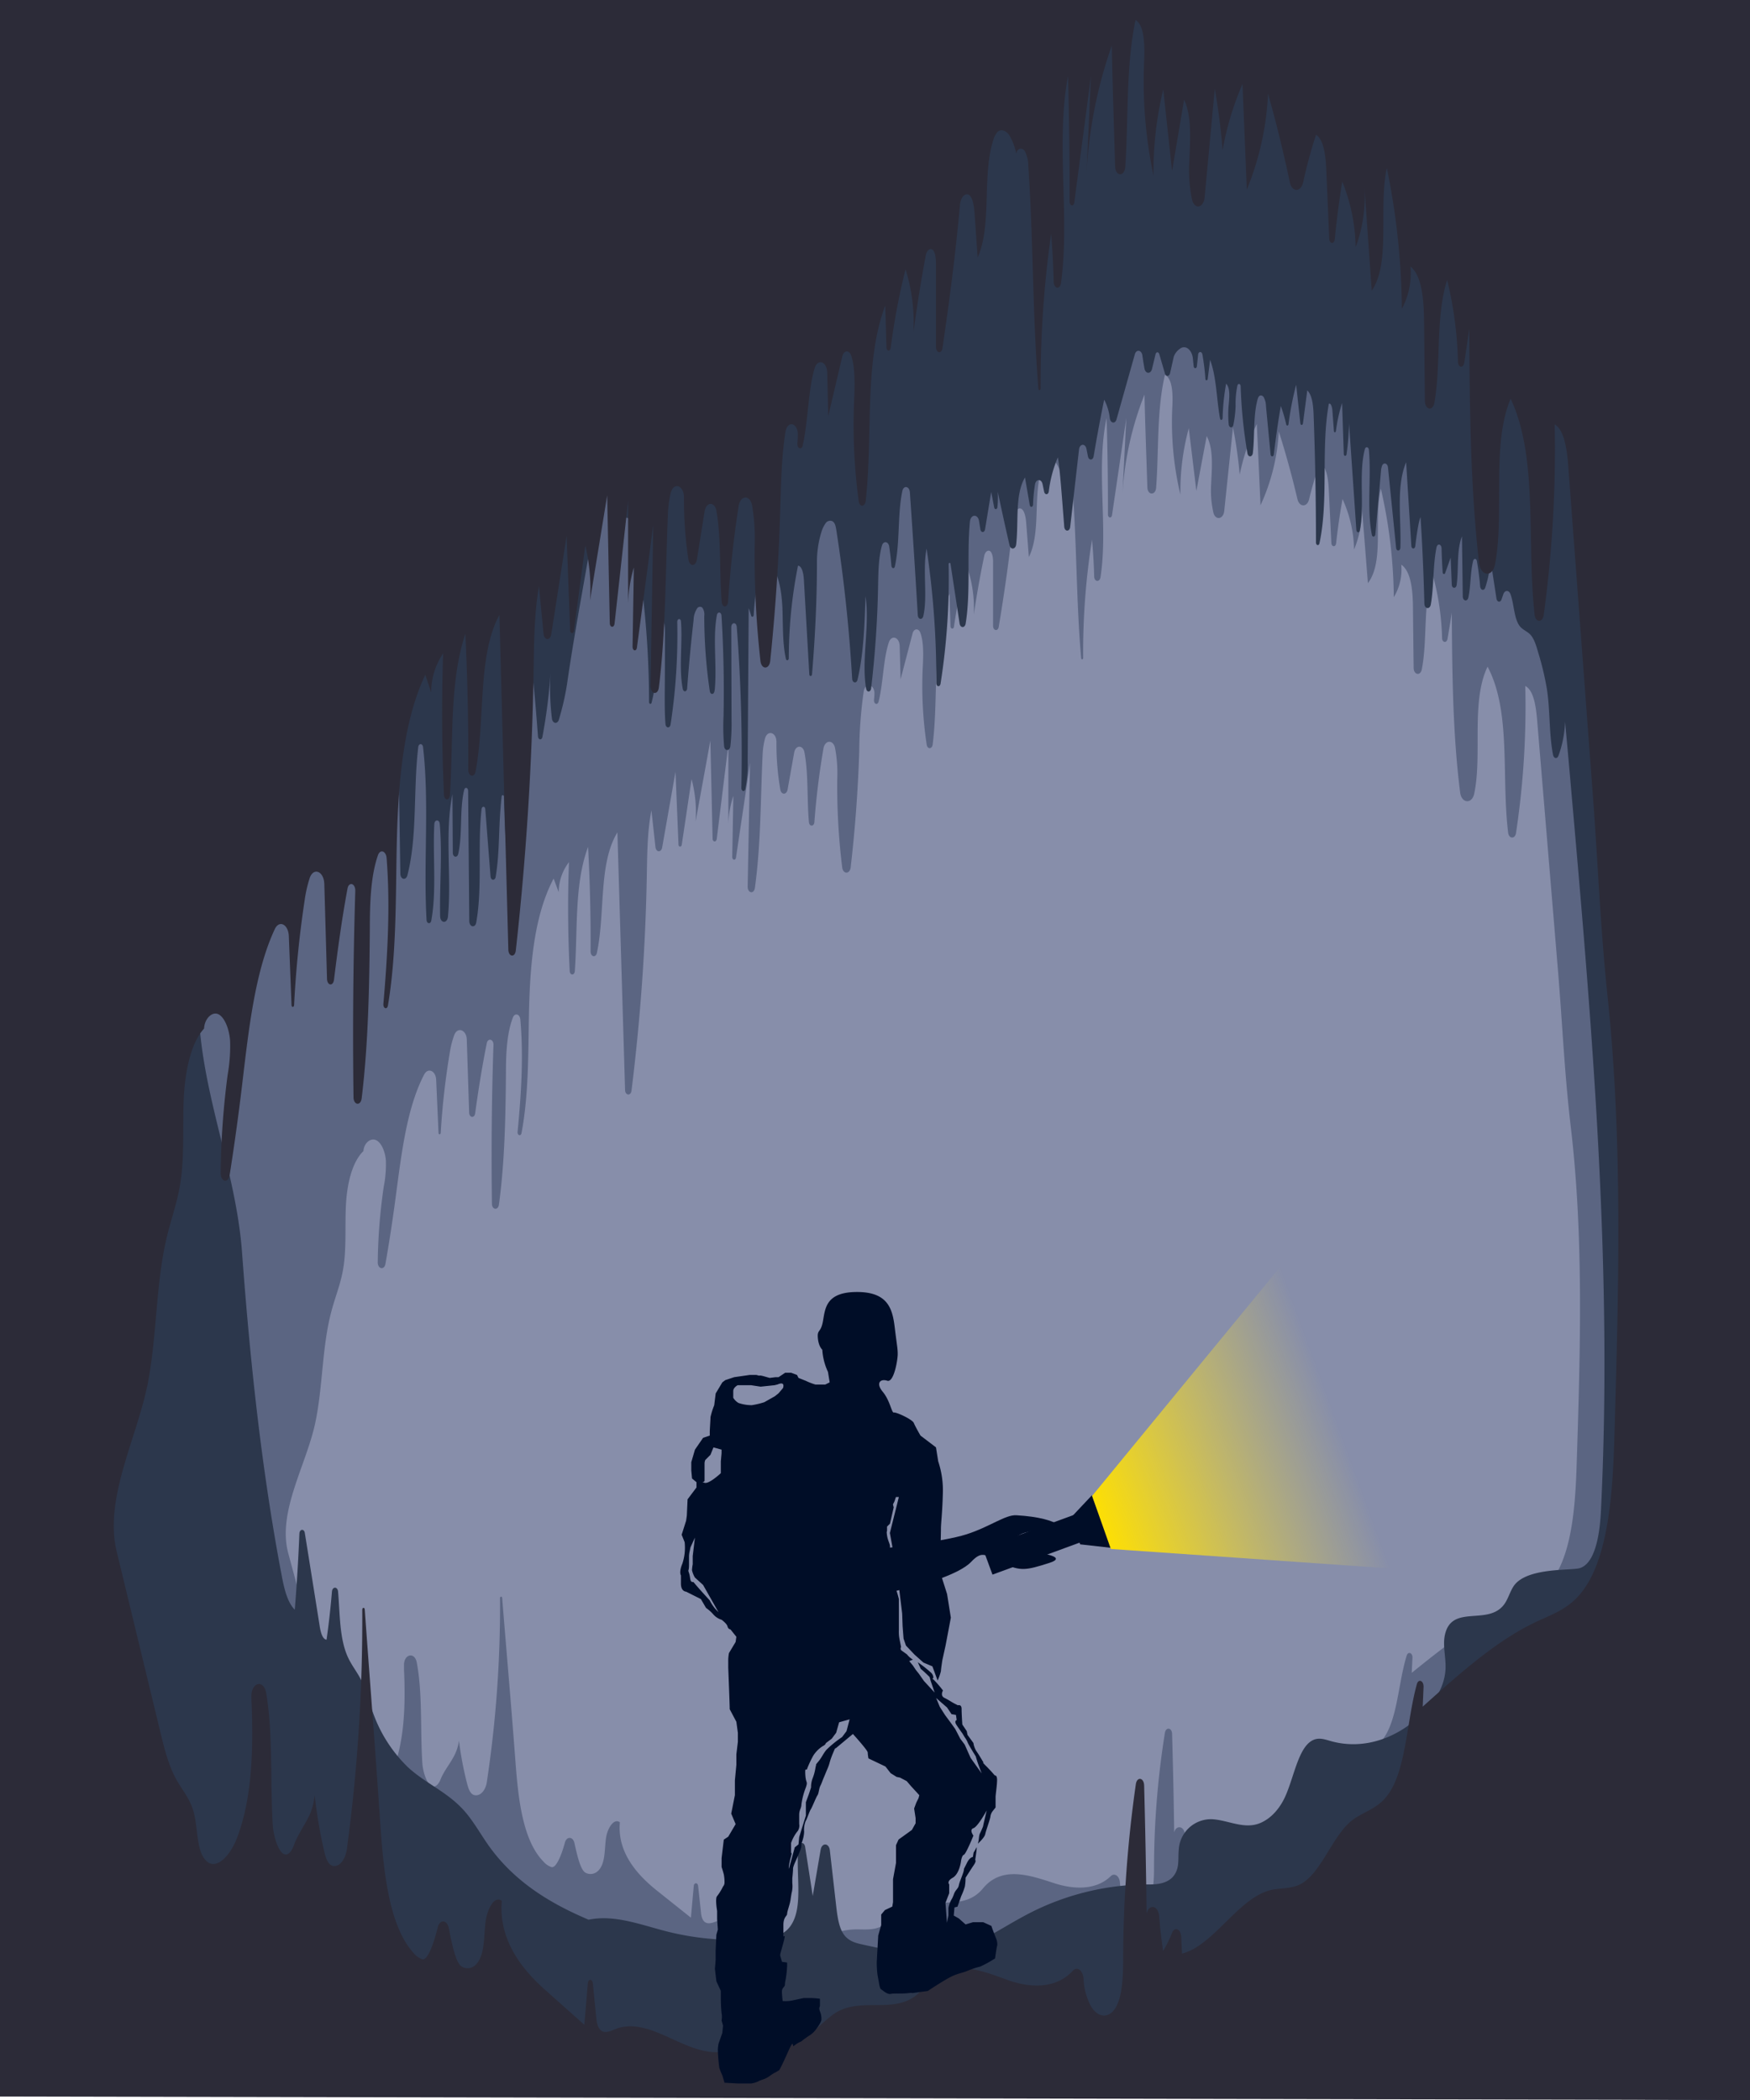 <svg xmlns="http://www.w3.org/2000/svg" xmlns:xlink="http://www.w3.org/1999/xlink" viewBox="0 0 500 600">
    <defs>
        <style>
            .cls-1 {
                fill: #878eaa;
            }
            
            .cls-2 {
                fill: #5b6582;
            }
            
            .cls-3 {
                fill: #2c374c;
            }
            
            .cls-4 {
                fill: #2c2b38;
            }
            
            .cls-5,
            .cls-7 {
                fill: #000d27;
            }
            
            .cls-6 {
                fill: url(#linear-gradient);
            }
            
            .cls-7 {
                opacity: 0;
            }
            
            #arm {
                animation: rotation 4s infinite;
                animation-direction: alternate;
            }
            
            @keyframes rotation {
                from {
                    transform: rotate(-2deg);
                }
                to {
                    transform: rotate(2deg);
                }
            }

        </style>
        <linearGradient id="linear-gradient" x1="310.86" y1="441.18" x2="384.9" y2="427.61" gradientTransform="translate(-69.28 47.1) rotate(-9.6)" gradientUnits="userSpaceOnUse">
            <stop offset="0.01" stop-color="#ffe000" />
            <stop offset="1" stop-color="#ffe53f" stop-opacity="0" />
        </linearGradient>
    </defs>
    <title>cave</title>
    <g id="Layer_1" data-name="Layer 1">
        <rect class="cls-1" x="12" y="6" width="481" height="589" />
        <path class="cls-2" d="M0,0V597l500,3V0ZM450.47,418.57c-.42,13-1.56,27.91-8.89,35.11-3.06,3-6.75,4.12-10.28,5.6-9.86,4.14-18.95,11.43-27.95,18.67l.21-4.3c.07-1.42-1.25-1.92-1.65-.62-2.66,8.61-2.58,19.81-7.85,25.12-2.57,2.59-5.87,3.05-8.62,5.21-4.49,3.51-7.18,11.23-12,13.58-2.41,1.17-5,.82-7.52,1.37-7.86,1.75-13.86,12.12-21.71,14l-.19-3.7c-.09-1.73-1.63-2.32-2.26-.87a21.71,21.71,0,0,1-2.2,4q-.62-3.76-1-7.61c-.22-2.4-2.44-2.84-3.08-.61h0q-.19-14.07-.6-28.15c-.05-1.78-1.77-2-2.05-.27a246,246,0,0,0-3.11,38.67c0,4.58-.36,10.29-3.35,11.85-1.67.87-3.53,0-4.71-2a13,13,0,0,1-1.68-5.75c-.14-1.89-1.56-2.86-2.64-1.81-4.25,4.15-10.77,3.74-16.12,2-6.91-2.25-14.95-5.11-20.4,1.52-5.63,6.84-14.6,2-21.48,5.56-2.88,1.51-5.36,4.51-8.34,5.59-2.36.85-4.84.42-7.27.55-4.82.26-9.53,2.75-14.36,2.66-8.35-.15-16.49-8-24.59-5-1.55.56-3.52,1.34-4.28-1.25a6.48,6.48,0,0,1-.2-1.1l-.84-7.76c-.11-1-1.14-1-1.24,0l-.82,9.08-9.67-7.71c-5.32-4.24-11.45-10.71-10.62-19.54-1.78-1.31-3.65,1.86-4,4.75-.43,3.33-.14,7.25-2.33,9.21a3,3,0,0,1-3.42.48c-1.45-.67-2.4-4.71-3.23-8.5-.41-1.91-2.22-2-2.73-.14-1,3.67-2.51,7.32-3.82,7a5.17,5.17,0,0,1-2.22-1.49c-6-6-7.29-18-8.08-28.57-1.27-16.88-2.53-31-3.8-46.81-.05-.58-.62-.52-.62.06a335.78,335.78,0,0,1-3.76,52.46c-.3,2.12-1.51,3.76-3,3.83-1.67.08-2.23-1.74-2.67-3.44a98.5,98.5,0,0,1-2.3-12.18,12.9,12.9,0,0,1-1.2,4c-1.23,2.53-3,4.46-4.08,7.13a4.87,4.87,0,0,1-.73,1.29c-2.18,2.54-4.21-2.35-4.45-6-.63-9.54.1-19.67-1.59-28.72-.59-3.16-3.73-2.45-3.65.82,0,.39,0,.77,0,1.13.47,10.27.15,21.18-3.58,29.88-1.72,4-5.42,7.58-8,4.64-2-2.35-1.64-7-2.73-10.46-.94-2.93-2.89-4.81-4.36-7.23C95,490.74,94,486.85,92.94,483q-5.28-19.59-10.58-39.2c-3.17-11.77,5.09-25.08,7.69-37.15,2.23-10.4,1.91-21.8,4.63-31.95,1-3.85,2.49-7.46,3.24-11.44,1.17-6.15.59-12.68.92-19,.3-5.87,1.72-12.24,5-15.38.13-2.25,2-3.84,3.58-3.14s2.62,3.3,2.83,5.8a32.78,32.78,0,0,1-.6,7.46,159.08,159.08,0,0,0-1.72,21.66c0,1.95,1.87,2.33,2.2.44q1.71-9.78,3-19.67c1.61-12,3.13-25,8.07-34.44,1.08-2.05,3.31-1.06,3.42,1.53l.67,15.14c0,.58.59.59.63,0a216.07,216.07,0,0,1,2.63-23.14,26.17,26.17,0,0,1,1.22-4.76c.94-2.49,3.51-1.57,3.6,1.28l.67,20.85c.05,1.51,1.52,1.68,1.72.19.92-6.74,2-13.45,3.31-20,.34-1.62,2-1.2,1.92.5q-.76,22.64-.44,45.32c0,1.79,1.78,2,2,.26,1.66-12.25,1.9-24.93,2-37.46,0-5.45.22-11.42,2-16,.54-1.39,2-1,2.12.64.93,10.59.24,21.37-.79,32.05-.1,1,.92,1.35,1.12.34,2-10.58,1.91-22,2.11-33.14.26-13.88,1.27-28.64,7.07-39.58l1.45,3.92a14.23,14.23,0,0,1,2.93-8.61c-.38,10.36-.31,20.76.21,31.1.07,1.32,1.38,1.34,1.47,0,.84-12.12-.16-24.86,3.78-35.45q.81,14.9.72,29.85c0,1.57,1.48,1.91,1.8.41,2.42-11.33.41-25.51,5.86-34.4l2.19,73.59c.05,1.61,1.64,1.78,1.84.19a582.81,582.81,0,0,0,4.37-61.26c.11-6.32.14-12.75,1.32-18.83L187.27,242c.17,1.54,1.65,1.65,1.92.13L193,220.5l.85,20.73c0,.81.82.9.94.11l2.8-18.75a36.69,36.69,0,0,1,1.15,12.14l4.22-23.14.64,28c0,1,1,1.15,1.18.13l3.33-27,0,22.8a27.51,27.51,0,0,1,1.42-8.13l-.32,17.4c0,1,.93,1.15,1.08.2,1.33-9,2.72-18.11,4-27l-.67,35.35c0,1.87,1.8,2.19,2.06.36,1.73-12.42,1.61-25.51,2.22-38.27a21.39,21.39,0,0,1,.66-4.38c.69-2.6,3.3-1.86,3.28.93a77.62,77.62,0,0,0,1.1,13.58c.27,1.6,1.8,1.62,2.09,0l1.88-10.54c.39-2.19,2.51-2.25,2.93-.07,1.17,6.18.69,13.28,1.28,19.93.12,1.36,1.46,1.33,1.56,0,.53-7.08,1.4-14.1,2.59-21,.42-2.45,2.73-2.63,3.3-.25a38.56,38.56,0,0,1,.65,8.86,187.32,187.32,0,0,0,1.41,25.33c.24,2,2.19,2,2.42,0,1.27-11,2.09-22,2.45-33.14a126.88,126.88,0,0,1,1.27-17.11c.48-2.76,3.22-2.07,3.06.76,0,.55-.07,1.11-.11,1.66-.09,1.19,1,1.58,1.31.47,1.35-5.44,1.32-12.15,2.92-16.92.75-2.25,3-1.55,3.1,1l.26,9.54,3.42-13.1c.37-1.44,1.72-1.56,2.22-.2,1,2.69.86,6.5.7,9.75a112.11,112.11,0,0,0,1.12,22.23c.21,1.37,1.54,1.31,1.71-.07,1.8-14.46-.45-30.5,4.8-43l.29,9.17c0,.92.92,1,1,.12a132.72,132.72,0,0,1,3.65-17.26,36.23,36.23,0,0,1,2,13.9q1.26-8.5,3-16.84c.17-.8.65-1.42,1.23-1.44,1,0,1.29,1.83,1.29,3.24q0,9.12,0,18.23c0,1.42,1.38,1.67,1.61.29,1.73-10.4,3.2-20.7,4.27-31.48a2.49,2.49,0,0,1,1.52-2.33c1.39-.28,1.91,2.14,2.05,4q.39,4.93.77,9.87c3.56-7.17,1.06-17.81,3.81-25.7a4.8,4.8,0,0,1,.95-1.78c.9-.92,2.2-.47,3,.59a12.59,12.59,0,0,1,1.74,4.06,1.14,1.14,0,0,1,2.06-.61,6.52,6.52,0,0,1,.9,3.36c1.25,16.26,1.06,32.74,2.48,48.93.05.53.57.48.57-.05A205.85,205.85,0,0,1,312,154.14q.48,5.24.62,10.52c0,1.59,1.57,1.79,1.81.24,2.22-14.44-1.36-31,1.74-45.47q.42,13.77.39,27.56c0,1,1,1.21,1.16.19l4.09-27.77q-.56,10.83-1.1,21.66A91.38,91.38,0,0,1,327,112.73c.19,8.76.53,17.66.82,26.52.07,2.28,2.32,2.37,2.5.1.81-10.73.12-22,2.52-32.26,2.23,1.16,2.28,5.69,2.11,9.17a89.54,89.54,0,0,0,2.31,25.08,68.92,68.92,0,0,1,2.39-19l2.17,17.92,2.95-15.68c2,3.77,1.48,9,1.27,13.79a28.27,28.27,0,0,0,.65,8.11c.59,2.27,2.84,1.91,3.09-.49l2.5-23.86a124.77,124.77,0,0,1,1.92,13.47,60.63,60.63,0,0,1,4.89-14.46l1.06,23.22a57.68,57.68,0,0,0,5.22-21.09c2,6.31,3.79,12.78,5.33,19.36.55,2.31,2.77,2.35,3.32.05a97.78,97.78,0,0,1,3.11-10.39c1.93,1,2.38,4.68,2.53,7.7l.73,15.12c.05,1.21,1.23,1.29,1.36.09q.7-6.37,1.83-12.62a36.5,36.5,0,0,1,3.3,14.42A28.94,28.94,0,0,0,389,143.48l1.83,23.14c4.75-6.3,1.59-18.11,3.7-27a143.79,143.79,0,0,1,3.7,31,15.2,15.2,0,0,0,2.13-9.29c2.83,1.92,3.29,7.47,3.34,12.06q.09,8.72.2,17.42c0,2,1.94,2.39,2.32.47,1.69-8.46.26-19,3.15-27a75.4,75.4,0,0,1,2.65,18c0,1.33,1.31,1.56,1.55.27q.66-3.75,1.22-7.53c.13,17.2.26,34.56,2.4,51.44.39,3.06,3.32,3.35,4,.37,2.38-11.14-1-26.29,3.83-36.36,6.8,12.88,3.9,31.25,5.88,47.44.22,1.81,2,1.86,2.25.07A241.54,241.54,0,0,0,435.79,196c2.37,1.21,3,5.59,3.35,9.26q3,36,6,72.08c1.26,15.23,1.86,29.39,3.64,44.51C452.54,353.68,451.51,386.28,450.47,418.57Z" />
        <path class="cls-3" d="M0,0V597l500,3V0ZM457.41,431.71c-.33,6.69-1.64,15-6.06,16.33-2.46.74-15.15-.25-18.83,5.07-1,1.45-1.55,3.46-2.52,4.94-4.49,6.82-15.19,0-17.17,9.06-.65,3,.27,6.26.19,9.43-.14,5-2.8,9.1-5.56,12-7.76,8.23-17.81,11.53-27.18,8.93-1.44-.41-2.92-.94-4.37-.57-4.79,1.23-6,10.41-8.7,16.39-2,4.41-5.34,7.44-8.9,8.1-4,.74-8.05-1.43-12.12-1.62a9.24,9.24,0,0,0-9.41,8.81c-.15,1.57,0,3.21-.28,4.73-.9,4.5-4.93,5.13-8.09,5.1a74.34,74.34,0,0,0-36.14,9.21c-6.06,3.26-11.95,7.37-18.27,9.26-9.09,2.73-18.48.7-27.64-1.32-1.9-.42-3.92-.93-5.3-2.9s-1.81-5.12-2.14-8q-.91-8-1.82-16c-.24-2.13-2.27-2.25-2.63-.16l-2.26,13.2-2.17-14c-.24-1.56-1.75-1.48-1.92.1-.82,7.7,1.53,17.12-2.26,22.48-1.89,2.66-4.68,3.21-7.27,3.49a79.35,79.35,0,0,1-28.34-2c-7.32-1.88-14.72-4.8-22.08-3.28-10.26-4.37-21-10.43-28.72-21.41-2.19-3.14-4.16-6.64-6.56-9.42-4.87-5.65-11.13-7.93-16.38-12.78a40.5,40.5,0,0,1-10.15-16.14c-1.11-3.1-2-6.43-3.42-9.2-1.06-2-2.41-3.69-3.41-5.78-2.57-5.38-2.37-12.38-2.94-19-.13-1.51-1.62-1.51-1.75,0q-.57,6.9-1.54,13.72c-1.14-.09-1.68-2.09-1.94-3.74Q89.23,451.31,87.09,438c-.21-1.31-1.5-1.14-1.55.2q-.44,10.89-1.32,21.72c-2.18-2.19-3.07-6.22-3.78-10-5.71-30.08-9-61.08-11.29-92.14-1.75-23.54-11.71-45.71-12.39-69.37-1.42-49.23-12.75-96.29-7.91-145a5.72,5.72,0,0,1,1.7-3.41c.7-.73,1.66,0,1.66,1.28,0,21,2.08,61.36,5.31,83.85.17,1.22,1.38,1.1,1.44-.15.8-16,.91-46.92,1-57.38.07-7.8,0-15.83,1.16-23.34.35-2.23,2.56-1.84,2.56.45v.07q.07,24.08.13,48.16c0,1.12,1.08,1.28,1.24.19a272.52,272.52,0,0,0,2.78-41.47c0-5.79-.24-11.89.7-17.41.33-2,2.28-1.75,2.4.29,1.42,24.66-1,49.81,1.14,74.29.07.83.89.77.92-.06l.4-14.15c.41-14.4.91-29.32,4.84-42.39.45-1.51,1.87-1.64,2.46-.23,6.22,15,7.87,33.44,8.61,51.17q.54,12.92.57,25.86c0,1.53,1.49,1.76,1.7.26a206.13,206.13,0,0,0,1.87-24.9c.13-9.8-.34-20.17,2.07-29.1.42-1.55,1.92-1.55,2.33,0a111.48,111.48,0,0,1,3.58,26.36c.1,5.65-.22,11.38.1,17,.09,1.51,1.56,1.61,1.74.13a140.32,140.32,0,0,0,1-14.24c0-1.6,1.56-1.9,1.88-.37,1.65,7.79,2,16.18,2.14,24.49,0,1.21,1.15,1.49,1.43.35a99.37,99.37,0,0,0,2.17-12.34c.21-1.8,2-1.64,2,.19v.06l.51,32.69c0,1.66,1.56,2.05,2,.5,2.9-11.16,1.65-24.46,3.11-36.65.14-1.14,1.24-1.11,1.37,0,1.85,16.15.08,33,1,49.37.06,1.14,1.17,1.29,1.36.18,1.56-8.71.38-18.34.86-27.55.08-1.37,1.43-1.42,1.55-.05.77,8.61-.07,17.58.11,26.37.05,2,2,2.19,2.23.17,1.1-11.38-1-23.88,1.29-35.05l.1,16.69c0,1.35,1.27,1.64,1.56.35,1.26-5.56.33-12.65,1.69-18.25.22-.91,1.12-.69,1.13.27l.33,37.16c0,1.81,1.74,2.12,2,.38,1.79-10.1.32-21.68,1.51-32.32.1-.91,1-.89,1.06,0l1.5,19.18c.09,1.26,1.29,1.35,1.48.12,1.25-7.8.68-13.53,1.69-22.88.07-.59.65-.54.66.07.17,8.37.68,16.73,1.54,25,.12,1.18,1.26,1.24,1.43.07,3.44-23.89.15-49.19,1.94-73.62.09-1.2,1.23-1.32,1.42-.15,1.71,10.29,2.61,20.87,3.4,31.44.08,1,1.07,1.16,1.26.15a151.29,151.29,0,0,0,2.35-18.9,72.66,72.66,0,0,0,.37,13.6c.18,1.51,1.59,1.75,2,.33A76.49,76.49,0,0,0,162,195.52c2.47-17.27,5.95-34.17,8.58-51.4.27-1.74.55-3.56,1.5-4.79a1.71,1.71,0,0,1,1.93-.79c1.36.51,1.69,2.88,1.84,4.86l.9,12.47a16.87,16.87,0,0,0,1.8-7.73c.92-.85,1.88,1,2.17,2.54a270.87,270.87,0,0,1,4.73,49.88c0,.63.6.77.73.17A54.33,54.33,0,0,0,187.77,188c-.06-4-.73-8.47.95-11.58,1.07.37,1.29,2.46,1.28,4.1q0,9.13-.08,18.27c0,2.69,0,5.43.22,8.1.12,1.2,1.28,1.26,1.46.07a169.81,169.81,0,0,0,1.9-29.27c0-1,1-1.11,1.06-.11.5,6.28-.65,13.31.52,19.25.2,1,1.17.89,1.25-.15q.72-9.79,1.84-19.53a6.33,6.33,0,0,1,1-3.31,1,1,0,0,1,1.48-.24,3.34,3.34,0,0,1,.57,2.39,146.26,146.26,0,0,0,1.58,21.49c.15,1,1.09,1.07,1.31.11a5.64,5.64,0,0,0,.15-1c.56-6.91-.64-14.39.57-20.88.2-1,1.25-.9,1.31.2.59,9.58.78,19.22.58,28.83a64.22,64.22,0,0,0,.17,8.45c.16,1.47,1.59,1.49,1.79,0a58.37,58.37,0,0,0,.33-7.73l-.08-26.15v-.06c0-1.48,1.46-1.61,1.57-.13,1.18,15.26,1.63,30.65,1.32,46,0,1,.91,1.24,1.14.31a35.51,35.51,0,0,0,.66-7.92q.15-21.87.29-43.74a20,20,0,0,1,.68,2.07c.16.59.73.47.76-.16a90.47,90.47,0,0,1,1.2-10.46c.7,5.47.29,12.41.59,17.64,0,.72.75.71.78,0,.31-7.25.85-14.51,2.62-21.26,2.46,3.65,3,9.24,3.07,14.41.1,4.1.08,8.38.93,12.21.15.68.82.51.83-.2A134.59,134.59,0,0,1,228,161.62c1.17.1,1.58,2.32,1.68,4l1.55,27c0,.7.72.72.78,0,.88-10.59,1.41-21.26,1.4-31.93a29,29,0,0,1,1.25-8.59,8.25,8.25,0,0,1,1.19-2.54,1.58,1.58,0,0,1,1.84-.7c.89.37,1.09,1.53,1.26,2.6,2.18,14,3.69,28.16,4.52,42.44.07,1.26,1.26,1.49,1.54.29,1.77-7.53,2-15.8,2.28-23.84,1.27,8.61-1.24,18.18.18,26.41.2,1.12,1.28,1.07,1.42-.08,1.16-9.82,1.84-19.78,2-29.75.07-3.71.15-7.7,1.08-11,.41-1.49,1.88-1.3,2.1.27q.39,2.69.62,5.41c.07.85.86,1,1,.14,1.49-6.78.71-14.8,2.12-21.45.35-1.7,2-1.43,2.15.33q1.23,17.53,2.26,35.08c.07,1.32,1.31,1.54,1.59.28,1.28-5.71-.28-13.1.93-19.25a252.8,252.8,0,0,1,2.78,38.4c0,1.08,1,1.27,1.21.21a193.72,193.72,0,0,0,2.3-34.11c0-.51.48-.6.55-.11l2.59,17c.21,1.36,1.52,1.38,1.74,0,1.48-9.31.29-19.57,1.21-29.08.21-2.16,2.28-2.28,2.61-.16l.37,2.32c.17,1.06,1.17,1.06,1.35,0l1.75-10.68.85,4.42c.14.74.86.67.93-.09a26.93,26.93,0,0,0,.09-4.4q1.61,7.65,3.35,15.25c.33,1.45,1.75,1.3,1.92-.21.73-6.58-.4-14.1,2.51-19.09l1.36,7.87c.14.79.91.68.95-.13a46.21,46.21,0,0,1,.55-5.71c.27-1.65,1.84-1.71,2.17-.09l.44,2.11c.21,1,1.2,1,1.34-.1a36,36,0,0,1,2.58-9.7c.59,3,1.25,12.54,1.83,19.82.12,1.46,1.53,1.51,1.7.06.75-6.58,1.8-15.82,2.52-22.1.19-1.7,1.8-1.84,2.13-.18.14.72.29,1.44.42,2.13.25,1.23,1.44,1.19,1.64-.06q1.35-8.13,3-16.15a15,15,0,0,1,1.61,5.31c.18,1.45,1.52,1.7,1.91.34v0l5.23-18.57c.44-1.54,1.94-1.31,2.17.34.17,1.23.37,2.45.59,3.67.28,1.59,1.79,1.69,2.16.13l1-4.17c.18-.75.88-.78,1.09,0l1.59,5.46c.29,1,1.25.93,1.48-.09l1.06-4.7a4.66,4.66,0,0,1,1.76-2.26c1.48-1.16,3.31.14,3.67,2.58l.24,2.38c.07.79.85.8.93,0l.37-3.45c.23-.8,1-.75,1.2.08a68.69,68.69,0,0,1,.86,7c0,.57.6.59.67,0l.67-5.44c1.87,5.09,1.82,11.21,2.84,16.79.12.61.72.49.74-.14a62.63,62.63,0,0,1,1-9.82c1.2,1.22.93,3.89.74,6a30.36,30.36,0,0,0,0,5.64c.1,1,1.1,1.18,1.32.17a32.05,32.05,0,0,0,.65-5.48,24.83,24.83,0,0,1,.52-5.82c.21-.69.9-.5.92.25a139.32,139.32,0,0,0,1.94,19.12c.21,1.24,1.4,1.16,1.55-.1.57-5,.07-10.37,1.3-15.11.16-.61.37-1.25.93-1.31a1,1,0,0,1,.84.46,5.54,5.54,0,0,1,.68,2.63l1.31,13.73c.08.78.84.81.93,0,.57-4.64,1.19-9.25,2-13.8a43.71,43.71,0,0,1,1.54,5.25c.12.5.6.44.66-.08a87.57,87.57,0,0,1,2.18-11.24l1.19,11c.06.64.68.65.76,0l1.23-9.4c1.46,1.46,1.71,4.46,1.81,7.08q.67,18.17.67,36.36c0,.88.84,1.08,1,.24,2.68-12.54.35-26.93,2.68-39.86.56-.27.91.9,1,1.78l.45,6c0,.49.51.52.57,0a46.37,46.37,0,0,1,1.76-8l.49,14.56c0,.68.68.77.79.1a72.53,72.53,0,0,0,.71-8.78l2.09,30.38c.06.85.86.95,1,.14,1.4-7.35-.4-16.14,1.42-23.18.22-.85,1.08-.71,1.16.2.73,8-.64,16.63.85,24.25.15.76.89.66,1-.12L394.62,134l.18-.7c.34-1.31,1.63-1.09,1.77.29l2.32,22.93c.11,1.09,1.19,1,1.22-.1.27-8.38-1.28-17.3,1.64-24.35l1.49,23.88c.07,1,1,1,1.12.07.43-3.54,1-7.33,1.51-8.25q.78,12.28,1.09,24.62c0,1.62,1.58,1.86,1.85.28.89-5.18.58-11.15,1.62-16.27.24-1.19,1.41-1,1.44.27q.08,3.44.32,6.84c0,.55.55.69.72.2l1.56-4.38.32,7.64c0,1.23,1.24,1.34,1.4.12.6-4.51-.07-9.81,1.51-13.85l.23,17.12c0,1.38,1.32,1.66,1.6.35.7-3.22.54-7.21,1.37-10.47.19-.76.92-.72,1.06.06q.63,3.57.94,7.23c.1,1.13,1.12,1.37,1.46.35a30,30,0,0,0,1.48-8.05L427.56,171c.16,1.05,1.11,1.23,1.44.28l.53-1.53c.41-1.15,1.52-1.22,2-.09,1.09,2.84,1,7.21,2.78,9.35.86,1,2,1.35,2.91,2.29,1.1,1.16,1.68,3.1,2.21,4.95a82.19,82.19,0,0,1,2.51,10.43c1,6.25.6,12.95,1.79,19,.21,1.07,1.18,1.22,1.54.25a31.38,31.38,0,0,0,1.89-9.74q1,10.77,1.93,21.53C455.08,295.37,460.77,363.73,457.41,431.71Z" />
        <path class="cls-4" d="M0,0V599l500,1V0ZM461.26,410.45c-.49,16.86-1.81,36.27-10.34,45.63-3.55,3.89-7.84,5.35-11.94,7.27-11.46,5.38-22,14.86-32.49,24.26l.24-5.59c.08-1.84-1.46-2.49-1.92-.81-3.09,11.2-3,25.75-9.12,32.64-3,3.37-6.83,4-10,6.77-5.21,4.57-8.34,14.59-14,17.64-2.8,1.53-5.83,1.07-8.74,1.79-9.14,2.27-16.11,15.74-25.23,18.13l-.23-4.82c-.11-2.24-1.89-3-2.62-1.12a30.26,30.26,0,0,1-2.56,5.16c-.47-3.25-.85-6.55-1.12-9.88-.26-3.11-2.84-3.69-3.59-.79h0q-.22-18.29-.7-36.57c-.06-2.32-2.06-2.62-2.38-.36a357.77,357.77,0,0,0-3.62,50.25c0,6-.42,13.36-3.89,15.39-1.95,1.14-4.1,0-5.48-2.54a18.31,18.31,0,0,1-1.94-7.47c-.17-2.46-1.82-3.72-3.08-2.35-4.94,5.39-12.52,4.85-18.74,2.59-8-2.92-17.37-6.63-23.71,2-6.55,8.89-17,2.55-25,7.23-3.35,2-6.24,5.86-9.69,7.25-2.75,1.11-5.63.55-8.45.72-5.62.33-11.08,3.57-16.7,3.46-9.71-.2-19.17-10.36-28.59-6.51-1.8.74-4.09,1.75-5-1.62a9.35,9.35,0,0,1-.24-1.42l-1-10.08c-.13-1.37-1.33-1.34-1.44,0l-1,11.81-11.23-10c-6.19-5.52-13.32-13.92-12.35-25.39-2.08-1.71-4.24,2.41-4.67,6.17-.5,4.32-.17,9.41-2.72,12a3.23,3.23,0,0,1-4,.63c-1.68-.87-2.79-6.12-3.75-11-.48-2.49-2.59-2.61-3.18-.19-1.16,4.77-2.92,9.52-4.44,9.06a6,6,0,0,1-2.58-1.94c-6.94-7.82-8.47-23.35-9.4-37.12-1.47-21.94-2.94-40.27-4.41-60.82-.05-.75-.72-.68-.72.08a489.09,489.09,0,0,1-4.37,68.16c-.35,2.75-1.76,4.89-3.46,5-1.93.1-2.59-2.27-3.1-4.47a139.38,139.38,0,0,1-2.67-15.83A18.4,18.4,0,0,1,88.69,518c-1.44,3.29-3.46,5.79-4.75,9.27a6.87,6.87,0,0,1-.84,1.67c-2.55,3.31-4.91-3.05-5.19-7.83-.72-12.4.12-25.57-1.84-37.32-.68-4.1-4.34-3.18-4.25,1.07,0,.5,0,1,.05,1.47.55,13.33.18,27.52-4.16,38.81-2,5.23-6.3,9.85-9.25,6-2.36-3-1.91-9.11-3.18-13.59-1.08-3.82-3.35-6.26-5.06-9.4-2.15-4-3.39-9-4.58-14L33.34,443.3C29.65,428,39.25,410.71,42.27,395c2.6-13.51,2.22-28.32,5.38-41.5,1.2-5,2.9-9.69,3.78-14.87,1.36-8,.69-16.48,1.07-24.74.35-7.63,2-15.9,5.8-20,.15-2.93,2.38-5,4.15-4.08s3.06,4.29,3.29,7.53a47,47,0,0,1-.69,9.7,230.21,230.21,0,0,0-2,28.14c0,2.54,2.18,3,2.56.57q2-12.69,3.54-25.56c1.86-15.58,3.63-32.52,9.37-44.74,1.25-2.67,3.85-1.39,4,2l.77,19.67c0,.75.7.77.74,0C84.54,277,85.56,267,87.06,257.1a36.89,36.89,0,0,1,1.41-6.19c1.09-3.23,4.08-2,4.19,1.66l.77,27.09c.06,2,1.77,2.18,2,.25,1.07-8.76,2.27-17.48,3.85-26,.39-2.11,2.29-1.55,2.23.65q-.9,29.42-.51,58.89c0,2.33,2.06,2.62,2.34.33,1.92-15.91,2.2-32.39,2.33-48.67,0-7.08.25-14.84,2.32-20.77.63-1.8,2.3-1.23,2.47.83,1.08,13.77.27,27.78-.92,41.65-.11,1.35,1.07,1.76,1.3.45,2.32-13.75,2.22-28.64,2.46-43.07.3-18,1.47-37.21,8.22-51.42l1.67,5.08a20,20,0,0,1,3.42-11.18c-.45,13.46-.37,27,.24,40.42.08,1.7,1.6,1.74,1.71,0,1-15.75-.18-32.3,4.4-46q.93,19.33.83,38.77c0,2,1.72,2.49,2.09.54,2.81-14.73.48-33.14,6.81-44.7l2.55,95.61c.06,2.11,1.9,2.32,2.13.25,2.94-26.26,4.64-52.89,5.08-79.59.14-8.22.17-16.56,1.54-24.47l1.3,13.5c.19,2,1.91,2.14,2.22.17l4.38-28.07,1,26.94c0,1.05,1,1.16,1.08.14l3.26-24.36a53,53,0,0,1,1.34,15.77l4.91-30.06.74,36.44c0,1.36,1.22,1.5,1.37.17l3.87-35.08,0,29.63a39.53,39.53,0,0,1,1.64-10.57l-.37,22.62c0,1.26,1.09,1.49,1.25.25,1.56-11.67,3.17-23.53,4.66-35l-.78,45.94c0,2.42,2.09,2.84,2.39.46,2-16.14,1.88-33.15,2.59-49.72a30.84,30.84,0,0,1,.76-5.7c.8-3.38,3.84-2.42,3.82,1.21a112.34,112.34,0,0,0,1.27,17.65c.32,2.08,2.1,2.11,2.43,0l2.19-13.7c.45-2.84,2.92-2.92,3.4-.09,1.37,8,.81,17.26,1.49,25.89.14,1.78,1.7,1.74,1.82,0,.61-9.19,1.62-18.31,3-27.27.49-3.18,3.19-3.42,3.85-.33a56,56,0,0,1,.75,11.53,271,271,0,0,0,1.64,32.91c.28,2.59,2.54,2.59,2.81,0,1.47-14.24,2.43-28.63,2.85-43.06.22-7.38.37-15.14,1.48-22.23.55-3.58,3.74-2.69,3.55,1,0,.72-.08,1.44-.13,2.16-.1,1.54,1.21,2,1.53.6,1.57-7.06,1.54-15.78,3.39-22,.87-2.92,3.53-2,3.61,1.24l.29,12.4,4-17c.44-1.87,2-2,2.58-.25,1.14,3.48,1,8.44.82,12.66a161.68,161.68,0,0,0,1.31,28.89c.24,1.77,1.78,1.69,2-.09,2.09-18.8-.53-39.64,5.58-55.81l.34,11.91c0,1.19,1.07,1.32,1.22.16a192,192,0,0,1,4.24-22.43A52.09,52.09,0,0,1,261,94.91q1.47-11.05,3.49-21.87c.19-1.05.76-1.86,1.42-1.88,1.2,0,1.5,2.38,1.5,4.21V99.06c0,1.85,1.61,2.17,1.87.37,2-13.51,3.73-26.9,5-40.89.14-1.53.84-2.82,1.76-3,1.62-.37,2.22,2.77,2.39,5.2l.9,12.83c4.13-9.31,1.22-23.14,4.42-33.4a6.54,6.54,0,0,1,1.11-2.31c1.05-1.19,2.55-.6,3.51.77a17.49,17.49,0,0,1,2,5.27c.23-1.56,1.65-1.83,2.39-.79a9.22,9.22,0,0,1,1.05,4.37C295.24,68.58,295,90,296.68,111c.05.68.66.61.65-.07a298.72,298.72,0,0,1,3-44.09c.37,4.53.61,9.1.72,13.67.05,2.06,1.83,2.32,2.1.31,2.58-18.76-1.58-40.24,2-59.08q.48,17.9.45,35.81c0,1.36,1.18,1.57,1.35.25l4.75-36.08q-.64,14.07-1.28,28.13a131,131,0,0,1,7.23-36.82c.22,11.38.62,22.95.95,34.46.09,3,2.71,3.08,2.91.14.94-13.94.14-28.63,2.93-41.92,2.59,1.5,2.65,7.4,2.45,11.92a130,130,0,0,0,2.69,32.58,99.56,99.56,0,0,1,2.78-24.65l2.52,23.29,3.43-20.38c2.29,4.9,1.72,11.76,1.48,17.92A41.2,41.2,0,0,0,340.58,57c.69,2.95,3.3,2.48,3.6-.64l2.9-31c1,5.73,1.77,11.59,2.23,17.5A85.64,85.64,0,0,1,355,24l1.23,30.17a82,82,0,0,0,6.07-27.39Q365.79,39.1,368.5,52c.63,3,3.21,3,3.85,0A138.1,138.1,0,0,1,376,38.52c2.24,1.33,2.77,6.08,2.94,10l.84,19.65c.07,1.57,1.44,1.67,1.59.12.54-5.52,1.25-11,2.13-16.4a52.19,52.19,0,0,1,3.83,18.74A41.66,41.66,0,0,0,389.81,53q1.05,15,2.12,30.06c5.52-8.18,1.85-23.53,4.3-35.08a207.16,207.16,0,0,1,4.3,40.26A21.7,21.7,0,0,0,403,76.18c3.29,2.5,3.82,9.71,3.88,15.68q.12,11.31.23,22.63c0,2.6,2.26,3.11,2.71.61,1.95-11,.29-24.63,3.65-35.11a109.23,109.23,0,0,1,3.09,23.32c0,1.73,1.52,2,1.79.35q.78-4.87,1.43-9.79c.14,22.35.3,44.91,2.79,66.84.45,4,3.86,4.35,4.59.48,2.77-14.47-1.12-34.16,4.45-47.25,7.92,16.74,4.54,40.61,6.84,61.65.26,2.34,2.3,2.41,2.62.08a350.43,350.43,0,0,0,3.12-54.42c2.75,1.57,3.54,7.26,3.89,12q3.5,46.82,7,93.65c1.48,19.78,2.16,38.19,4.23,57.83C463.67,326.14,462.47,368.5,461.26,410.45Z" />
        <path class="cls-5" d="M254.25,438l2.16,11.89L257.76,461l.13,3.65.27,3.51.68,2,2.43,2.56,2.57,2.3,2.56,1.08,1.49,4.05a15,15,0,0,0,.95-2.7c0-.54.4-3.11.4-3.11l.95-4.32,1.48-7.83-1.08-6.76-1.89-5.94v-7.29s.14-3.79.14-5.41.4-4.46.54-10a26.13,26.13,0,0,0-1.32-9.26l-.64-4L263,410.17s-1.48-2.54-1.9-3.59-5.07-3.17-5.71-3-1.06-3.38-3.17-5.92-.63-3.8,1.27-3.17,3-5.91,3-7.6-.21-2.32-.85-7.61-1.9-10.14-10.77-10.14-9.09,4.65-9.72,8.24-1.69,2.33-1.48,4.86,1.27,3.38,1.27,3.38a17.31,17.31,0,0,0,1.62,6.34l.49,3-1.27.63H233a18,18,0,0,1-2.75-1.06l-2.11-.84-.42-.85-1.69-.63h-1.69l-1.9,1.27h-.85l-1.69.21-1.48-.42c-1.48-.43-1.48-.21-1.48-.21l-.84-.22h-1.9l-4.44.64-2.53.84-.85.64-1.9,3.17-.42,3.38a21.51,21.51,0,0,0-1.06,3.38c0,.63-.21,3.59-.21,4.22v1.06l-1.9.63-2.33,3.38-1.05,3.59v2.33l.21,2.32,1.27,1.06V425l-2.54,3.38-.21,4.64-.21,1.48-1.27,4,.85,2.11a14.5,14.5,0,0,1-.64,6.12c-1.05,2.54-.42,3.38-.42,3.38v2.33c0,2.32,1.48,2.32,1.48,2.32l4.22,2.12,1.48,2.53a11.08,11.08,0,0,1,2.12,1.9,5.12,5.12,0,0,0,2.32,1.48s1.48,1.06,1.69,1.9.84.85.84.85l1.69,2.11-.21,1.48-1.9,3.17a11.61,11.61,0,0,0-.21,2.53v1.69s.42,10.35.42,11.83l1.9,3.59.43,3.17v2.54l-.43,3.59v3l-.42,4.43v4.23l-1.05,5.28,1.26,3-2.11,3.59-1.27.84-.63,5.28v2.54s.42,1.27.63,2.11A11.26,11.26,0,0,1,207,538a1.61,1.61,0,0,1-.42,1,15.5,15.5,0,0,1-1.69,2.75c-.63.63,0,4.22,0,4.22v2.33l.21,3-.42,1.47-.21,4.44v2.54c0,.63-.21,2.74-.21,2.74l.42,3.59,1.27,2.75v1.9a42,42,0,0,0,.21,4.44,5.69,5.69,0,0,1,0,2.11l.42,1.48-.21,2.11-1.06,3a11.52,11.52,0,0,0-.21,1.69,46.25,46.25,0,0,0,.43,5.28,21,21,0,0,0,.84,2.11c.21.64.63,2.12.63,2.12l3.81.21h3.8a6.7,6.7,0,0,0,2.11-.64c.64-.42,1.69-.42,3.17-1.48s1.69-1.05,1.69-1.05l1.06-.64s.63-1,2.53-5.28,1.06-1,1.69-1.69a8.84,8.84,0,0,1,2.11-1.26,22.08,22.08,0,0,1,2.33-1.69A6.75,6.75,0,0,0,233,580s1.69-2.12,1.69-3a5.39,5.39,0,0,0-.42-2.32c-.43-1.27,0-1.06,0-1.69v-1.91a19.63,19.63,0,0,0-3.38-.21h-1.27l-3,.64a9.66,9.66,0,0,1-3,.21s-.21-1.69-.21-2.75.85-1.27.85-1.9a7.61,7.61,0,0,1,.21-1.48,32.81,32.81,0,0,0,.42-3.8v-1.06l-1.48-.21s-.21-.84-.42-1.48,0-.84.84-4,0-1.27,0-1.9V550c0-2.33,1.06-2.54,1.06-3.17s.63-2.32.85-3.38,0,0,.42-2.54a7.9,7.9,0,0,0,.21-2.95v-1.27s.21-1.9.21-2.75,1.06-2.74,1.9-4.86.21-1.47.64-2.74a9.36,9.36,0,0,0,.63-3,6.79,6.79,0,0,1,.42-3c.42-.63,1.06-2.74,1.48-3.38s1.48-3.38,1.9-4,.42-1.9.85-2.75.42-1.05,1.05-2.53.43-1.06,1.06-2.54.42-1.69,1.48-4.22.63-1.27.63-1.27l5.07-4.23s4.23,4.65,4.23,5.29a11.52,11.52,0,0,0,.21,1.69l4.86,2.32,1.48,1.9,1.69,1.06,1,.21,1.9,1,1.27,1.48,2.33,2.54-.22.84-.63,1.27-.63,1.69.42,2.75v1.48l-1.06,1.9-3.8,2.74L256,527.2v5.07l-.85,4.65v6.55l-.21,1.27-2.11,1-1.06,1.27v3l-.85,3-.42,7.6a29.58,29.58,0,0,0,.21,3.59c.21,1.27.21,1.06.43,2.33a7.1,7.1,0,0,0,.42,1.69l.84.63s1.27,1.06,2.12.84,3,0,4.86-.21,1.05,0,1.05,0l4.65-.63s3.8-2.54,6.13-3.8,3.59-1.27,5.07-1.9a24.9,24.9,0,0,1,3.8-1.27,34.32,34.32,0,0,0,4.22-2.33s.43-3.16.64-3.8a4.54,4.54,0,0,0-.43-2.11s-.84-2.11-1.26-3.38l-2.33-1.06H278l-2.12.64-1.9-1.69-1.48-.85.21-2.32.85-.21s.84-2.33,1.06-3a18.66,18.66,0,0,0,1.05-2.75,15.84,15.84,0,0,0,.21-2.53s1.48-2.33,2.33-3.59.42-1.48.42-1.48.42-2.75.42-3.38a1.55,1.55,0,0,1,0-.31,14.91,14.91,0,0,1-.88,1.58l-.21,1.26s-.85,0-1.69,1.69l-.85,1.69a3.71,3.71,0,0,1-.21,1.06c-.21.63-.21.63-.85,2.32s-.21,1.48-1.05,2.54-.64,1.27-1.27,2.53a7.81,7.81,0,0,0-1.06,2.75v2.11l-.42,2.11-.42-5.7,1.06-2.75V538.4s-.85-.85,1-1.9,2.33-4.44,2.33-4.44.21-1.9.84-2.11,2.75-5.49,2.75-5.49-1.27-1.69,0-2.12,3.8-5.07,3.8-5.07l-.85,3.6-.21,1s-.42,1.06-.84,1.9-.21,1.69-.64,3c0,0,1.91-1.69,2.12-2.75s1.48-4.43,1.48-5.07a3.24,3.24,0,0,1,.63-1.47l.84-1.06v-3c0-.63.43-3.38.43-4.86s-.64-1.27-.64-1.27-1.05-1.26-2.53-2.74-.64-.85-.64-.85-1.47-2.53-2.11-3.38a6.08,6.08,0,0,1-.84-2.32l-1.69-2.32-.21-1.06-1.27-1.9s-.21-3-.21-4.44-1.06-1.05-1.06-1.05l-.84-.43c-.85-.42-1.69-1.05-3-1.69s-.42-2.11-.42-2.11a28.8,28.8,0,0,0-2.75-3.17c-.63-.42,0,0,0-.63a2.2,2.2,0,0,0-.63-1.27,37.26,37.26,0,0,0-3.81-3l.85,1.9c.84.64,2.53,2.33,2.53,2.33s.21.84.43,1.48,1,2.95,1,2.95L264,480.3l-1.48-2.11-.84-1.05-.85-1.27-1.05-1.27,1.05-.42a6.32,6.32,0,0,1-1.69-1.48s-.84-.63-1.47-1.06a.74.74,0,0,1-.22-1.05l-.42-2.12a11.14,11.14,0,0,1-.21-2.74v-8.87a30.4,30.4,0,0,0-1.27-4l-.42-.84c-.42-.85-.21-1.06-.21-1.06v-4.65a6.17,6.17,0,0,0-.18-1.07c-.19-.79-.46-1.67-.46-1.67v-1.69c0-.85-.63-1.69-.84-3.17s0-.85,0-1.48v-1.06l.84-.84,1.06-4.65-.21-.85.42-.84.43-1.27h.84Zm-49.78,21.78a11.83,11.83,0,0,1-1.69-2.53s-2.54-2.75-3.8-4.23-.64-.84-1.27-1.05-.42-1.27-.85-2.54,0,0,0-2.53V444.6a7.61,7.61,0,0,1,.21-1.48l.22-1.05,1.26-2.75-.63,5.28v2.33a11.31,11.31,0,0,0-.21,1.69,7.15,7.15,0,0,0,.84,2.11l2.33,2.11,4.43,7.82Zm1.69-44.57-.21,2.32v3.38s-3.38,3.17-4.65,2.75,0,0,0-.64V418.2a2.57,2.57,0,0,1,.21-1.06l1.48-1.48.85-2.11,2.32.63Zm17.53-18.59-1.26,1.48-1.06.84-3,1.69a22.55,22.55,0,0,1-3.59.85,11.75,11.75,0,0,1-3.8-.64,4.38,4.38,0,0,1-1.48-1.48v-1.9c0-1.05,1.27-1.69,1.27-1.69h3.8l2.75.42,4-.42.84-.21C224.54,394.53,223.69,396.65,223.69,396.65Zm18.17,98-1.27,1.69a31.85,31.85,0,0,0-4.43,3.59c-1.06,1.27-1.27,2.11-2.33,3.38s-.63.85-.63.85L233,505a13.9,13.9,0,0,1-.85,3.17,6.82,6.82,0,0,0-.42,2.53l-.63,1.91-.85,2.32v3.8l-1.9,6.13-.21,2.11-1.06.85L225.38,534v-.63a18,18,0,0,1,.64-3c.42-1.9,0,0,0-1.48v-2.32a11.65,11.65,0,0,1,1.69-3.17,3.07,3.07,0,0,0,.24-.29,2.83,2.83,0,0,0,.39-2v-2.54c0-1.48.63-1.9.63-3a21.06,21.06,0,0,1,1.27-4.86c.64-1.9,0-1.05-.15-3.65s.36-.78.57-1.84a30.77,30.77,0,0,1,1.69-3.59,8.78,8.78,0,0,1,2.75-2.75c.85-.42.85-.84.85-.84l1.69-1.27,1.26-1.69.85-3,3-.84Zm28.73-6.76,1.27,1.9,1.27.21.21,1.48s-.85.21,0,1.48S275,495.3,275,495.3l.63,1.06a6.54,6.54,0,0,1,.85,1.48c.21.63,2.32,4,2.32,4,.42,1.69,1.69,4.86,1.69,4.86l-3.17-4.44-1.69-3.8-1.27-1.69L272.92,494l-1.06-1.48L270,490l-1.48-2.32-1.06-2.54Z" />
    </g>
    <g id="arm">
        <g>
            <rect class="cls-5" x="281.2" y="436.63" width="32" height="8" transform="translate(-133.7 129.49) rotate(-20.17)" />
            <polygon class="cls-5" points="305.85 433.73 311.98 427.22 317.5 442.24 308.61 441.24 305.85 433.73" />
            <polygon class="cls-6" points="312.03 427.41 368.4 358.76 400.05 448.32 317.38 442.56 312.03 427.41" />
            <path class="cls-5" d="M252.44,442.39s16.93-1.85,23.66-4,11.14-5.65,14.29-5.46c13.32.78,14,4.73,14,4.73s-12.5-1.94-14.79,2.5.5,3,4.61,3.28,10.73,1.47,5.6,3.11c-6.74,2.15-8.12,2.38-13.15.19s-5.77-4.09-9.21-.47-14.12,6.45-14.12,6.45L238,459l-4.3-13.47Z" />
            <rect class="cls-7" x="128.2" y="465.29" width="27" height="27" transform="matrix(1, -0.1, 0.1, 1, -45.33, 15.82)" />
        </g>
    </g>
</svg>

